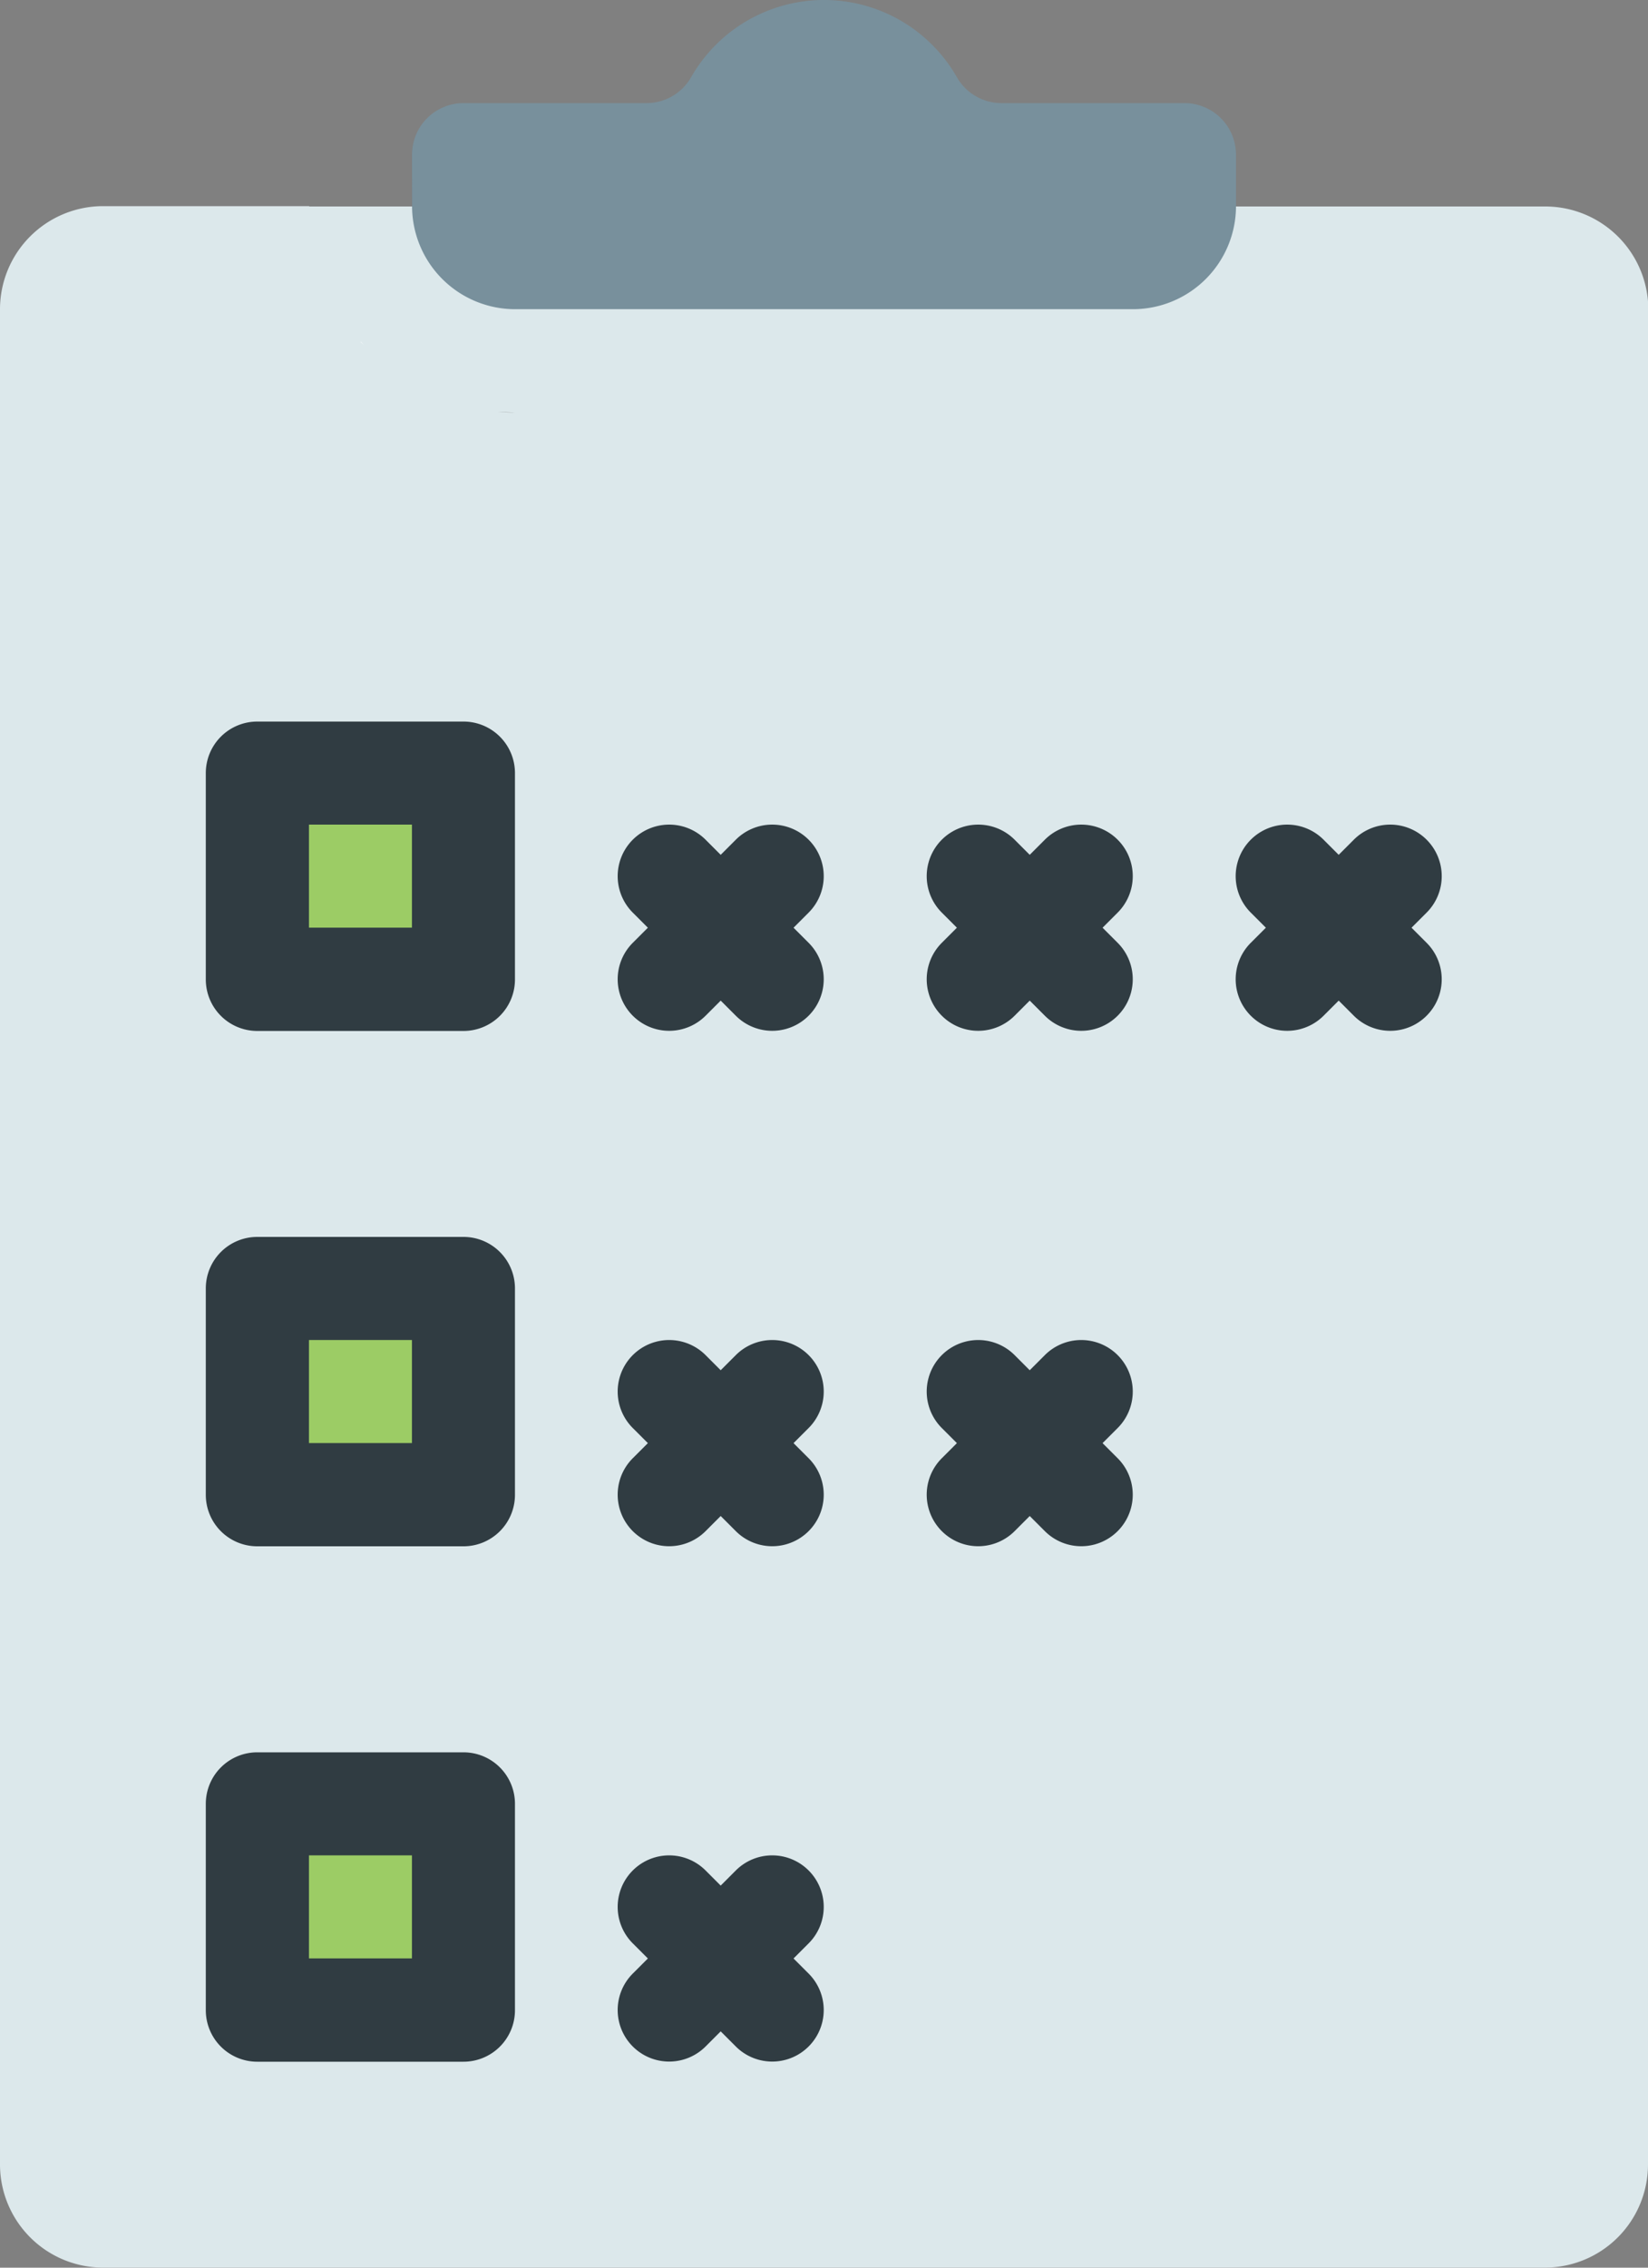<svg xmlns="http://www.w3.org/2000/svg" width="24.776" height="34.067" viewBox="0 0 24.776 34.067"><rect x="0" y="0" width="24.776" height="34.067" fill="#808080" stroke="none"/><defs><style>.a{opacity:0.1;}.b{fill:#dce8eb;}.c{fill:#fff;}.d{fill:#303c42;}.e{fill:#9ccc65;}.f{fill:#78909c;}</style></defs><g transform="translate(-74.642 -10.641)"><path class="a" d="M181.506,49.753h-9.291a1.531,1.531,0,0,1-1.461-1.115.756.756,0,0,0-.088.341v.774a1.55,1.55,0,0,0,1.548,1.548h9.291a1.55,1.55,0,0,0,1.548-1.548v-.774a.756.756,0,0,0-.088-.341A1.531,1.531,0,0,1,181.506,49.753Z" transform="translate(-89.831 -36.015)"/><path class="b" d="M110.11,93.421a1.55,1.55,0,0,1-1.548,1.548H86.882a1.55,1.55,0,0,1-1.548-1.548V65.548A1.55,1.55,0,0,1,86.882,64h3.1a3.1,3.1,0,0,0,3.1,3.1l-4.661-.2c1.707,0,1.179-1.186,1.179-2.895h18.967a1.55,1.55,0,0,1,1.548,1.548V93.421Z" transform="translate(-10.692 -50.262)"/><path class="c" d="M160.009,92.069l-.009,0,.073.073C160.05,92.122,160.031,92.094,160.009,92.069Z" transform="translate(-79.938 -76.293)"/><path class="d" d="M131.87,170.667h-3.1a.774.774,0,0,0-.774.774v3.1a.774.774,0,0,0,.774.774h3.1a.774.774,0,0,0,.774-.774v-3.1A.774.774,0,0,0,131.87,170.667Z" transform="translate(-50.26 -149.186)"/><rect class="e" width="1.548" height="1.548" transform="translate(79.287 23.029)"/><path class="d" d="M131.87,277.333h-3.1a.774.774,0,0,0-.774.774v3.1a.774.774,0,0,0,.774.774h3.1a.774.774,0,0,0,.774-.774v-3.1A.774.774,0,0,0,131.87,277.333Z" transform="translate(-50.26 -248.11)"/><rect class="e" width="1.548" height="1.548" transform="translate(79.287 30.772)"/><path class="d" d="M131.87,384h-3.1a.774.774,0,0,0-.774.774v3.1a.774.774,0,0,0,.774.774h3.1a.774.774,0,0,0,.774-.774v-3.1A.774.774,0,0,0,131.87,384Z" transform="translate(-50.26 -347.034)"/><rect class="e" width="1.548" height="1.548" transform="translate(79.287 38.514)"/><g transform="translate(83.933 23.029)"><path class="d" d="M216.2,192.227a.774.774,0,0,0-1.095,0l-.227.227-.227-.227a.774.774,0,0,0-1.095,1.095l.227.227-.227.227a.774.774,0,1,0,1.095,1.095l.227-.227.227.227a.774.774,0,1,0,1.095-1.095l-.227-.227.227-.227A.774.774,0,0,0,216.2,192.227Z" transform="translate(-213.334 -192)"/><path class="d" d="M280.2,192.227a.774.774,0,0,0-1.095,0l-.227.227-.227-.227a.774.774,0,0,0-1.095,1.095l.227.227-.227.227a.774.774,0,1,0,1.095,1.095l.227-.227.227.227a.774.774,0,1,0,1.095-1.095l-.227-.227.227-.227A.774.774,0,0,0,280.2,192.227Z" transform="translate(-272.688 -192)"/><path class="d" d="M216.2,298.894a.774.774,0,0,0-1.095,0l-.227.227-.227-.227a.774.774,0,0,0-1.095,1.095l.227.227-.227.227a.774.774,0,1,0,1.095,1.095l.227-.227.227.227a.774.774,0,0,0,1.095-1.095l-.227-.227.227-.227A.774.774,0,0,0,216.2,298.894Z" transform="translate(-213.334 -290.924)"/><path class="d" d="M280.2,298.894a.774.774,0,0,0-1.095,0l-.227.227-.227-.227a.774.774,0,0,0-1.095,1.095l.227.227-.227.227a.774.774,0,1,0,1.095,1.095l.227-.227.227.227a.774.774,0,0,0,1.095-1.095l-.227-.227.227-.227A.774.774,0,0,0,280.2,298.894Z" transform="translate(-272.688 -290.924)"/><path class="d" d="M216.2,405.56a.774.774,0,0,0-1.095,0l-.227.227-.227-.227a.774.774,0,0,0-1.095,1.095l.227.227-.227.227a.774.774,0,1,0,1.095,1.095l.227-.227.227.227a.774.774,0,0,0,1.095-1.095l-.227-.227.227-.227A.774.774,0,0,0,216.2,405.56Z" transform="translate(-213.334 -389.848)"/><path class="d" d="M344.2,192.227a.774.774,0,0,0-1.095,0l-.227.227-.227-.227a.774.774,0,0,0-1.095,1.095l.227.227-.227.227a.774.774,0,1,0,1.095,1.095l.227-.227.227.227a.774.774,0,0,0,1.095-1.095l-.227-.227.227-.227A.774.774,0,0,0,344.2,192.227Z" transform="translate(-332.043 -192)"/></g><path class="f" d="M170.667,23.656a.775.775,0,0,1,.774-.774h2.752a.772.772,0,0,0,.668-.385,2.3,2.3,0,0,1,4,0,.773.773,0,0,0,.668.385h2.752a.775.775,0,0,1,.774.774v.774a1.55,1.55,0,0,1-1.548,1.548h-9.291a1.55,1.55,0,0,1-1.548-1.548Z" transform="translate(-89.831 -10.692)"/></g></svg>